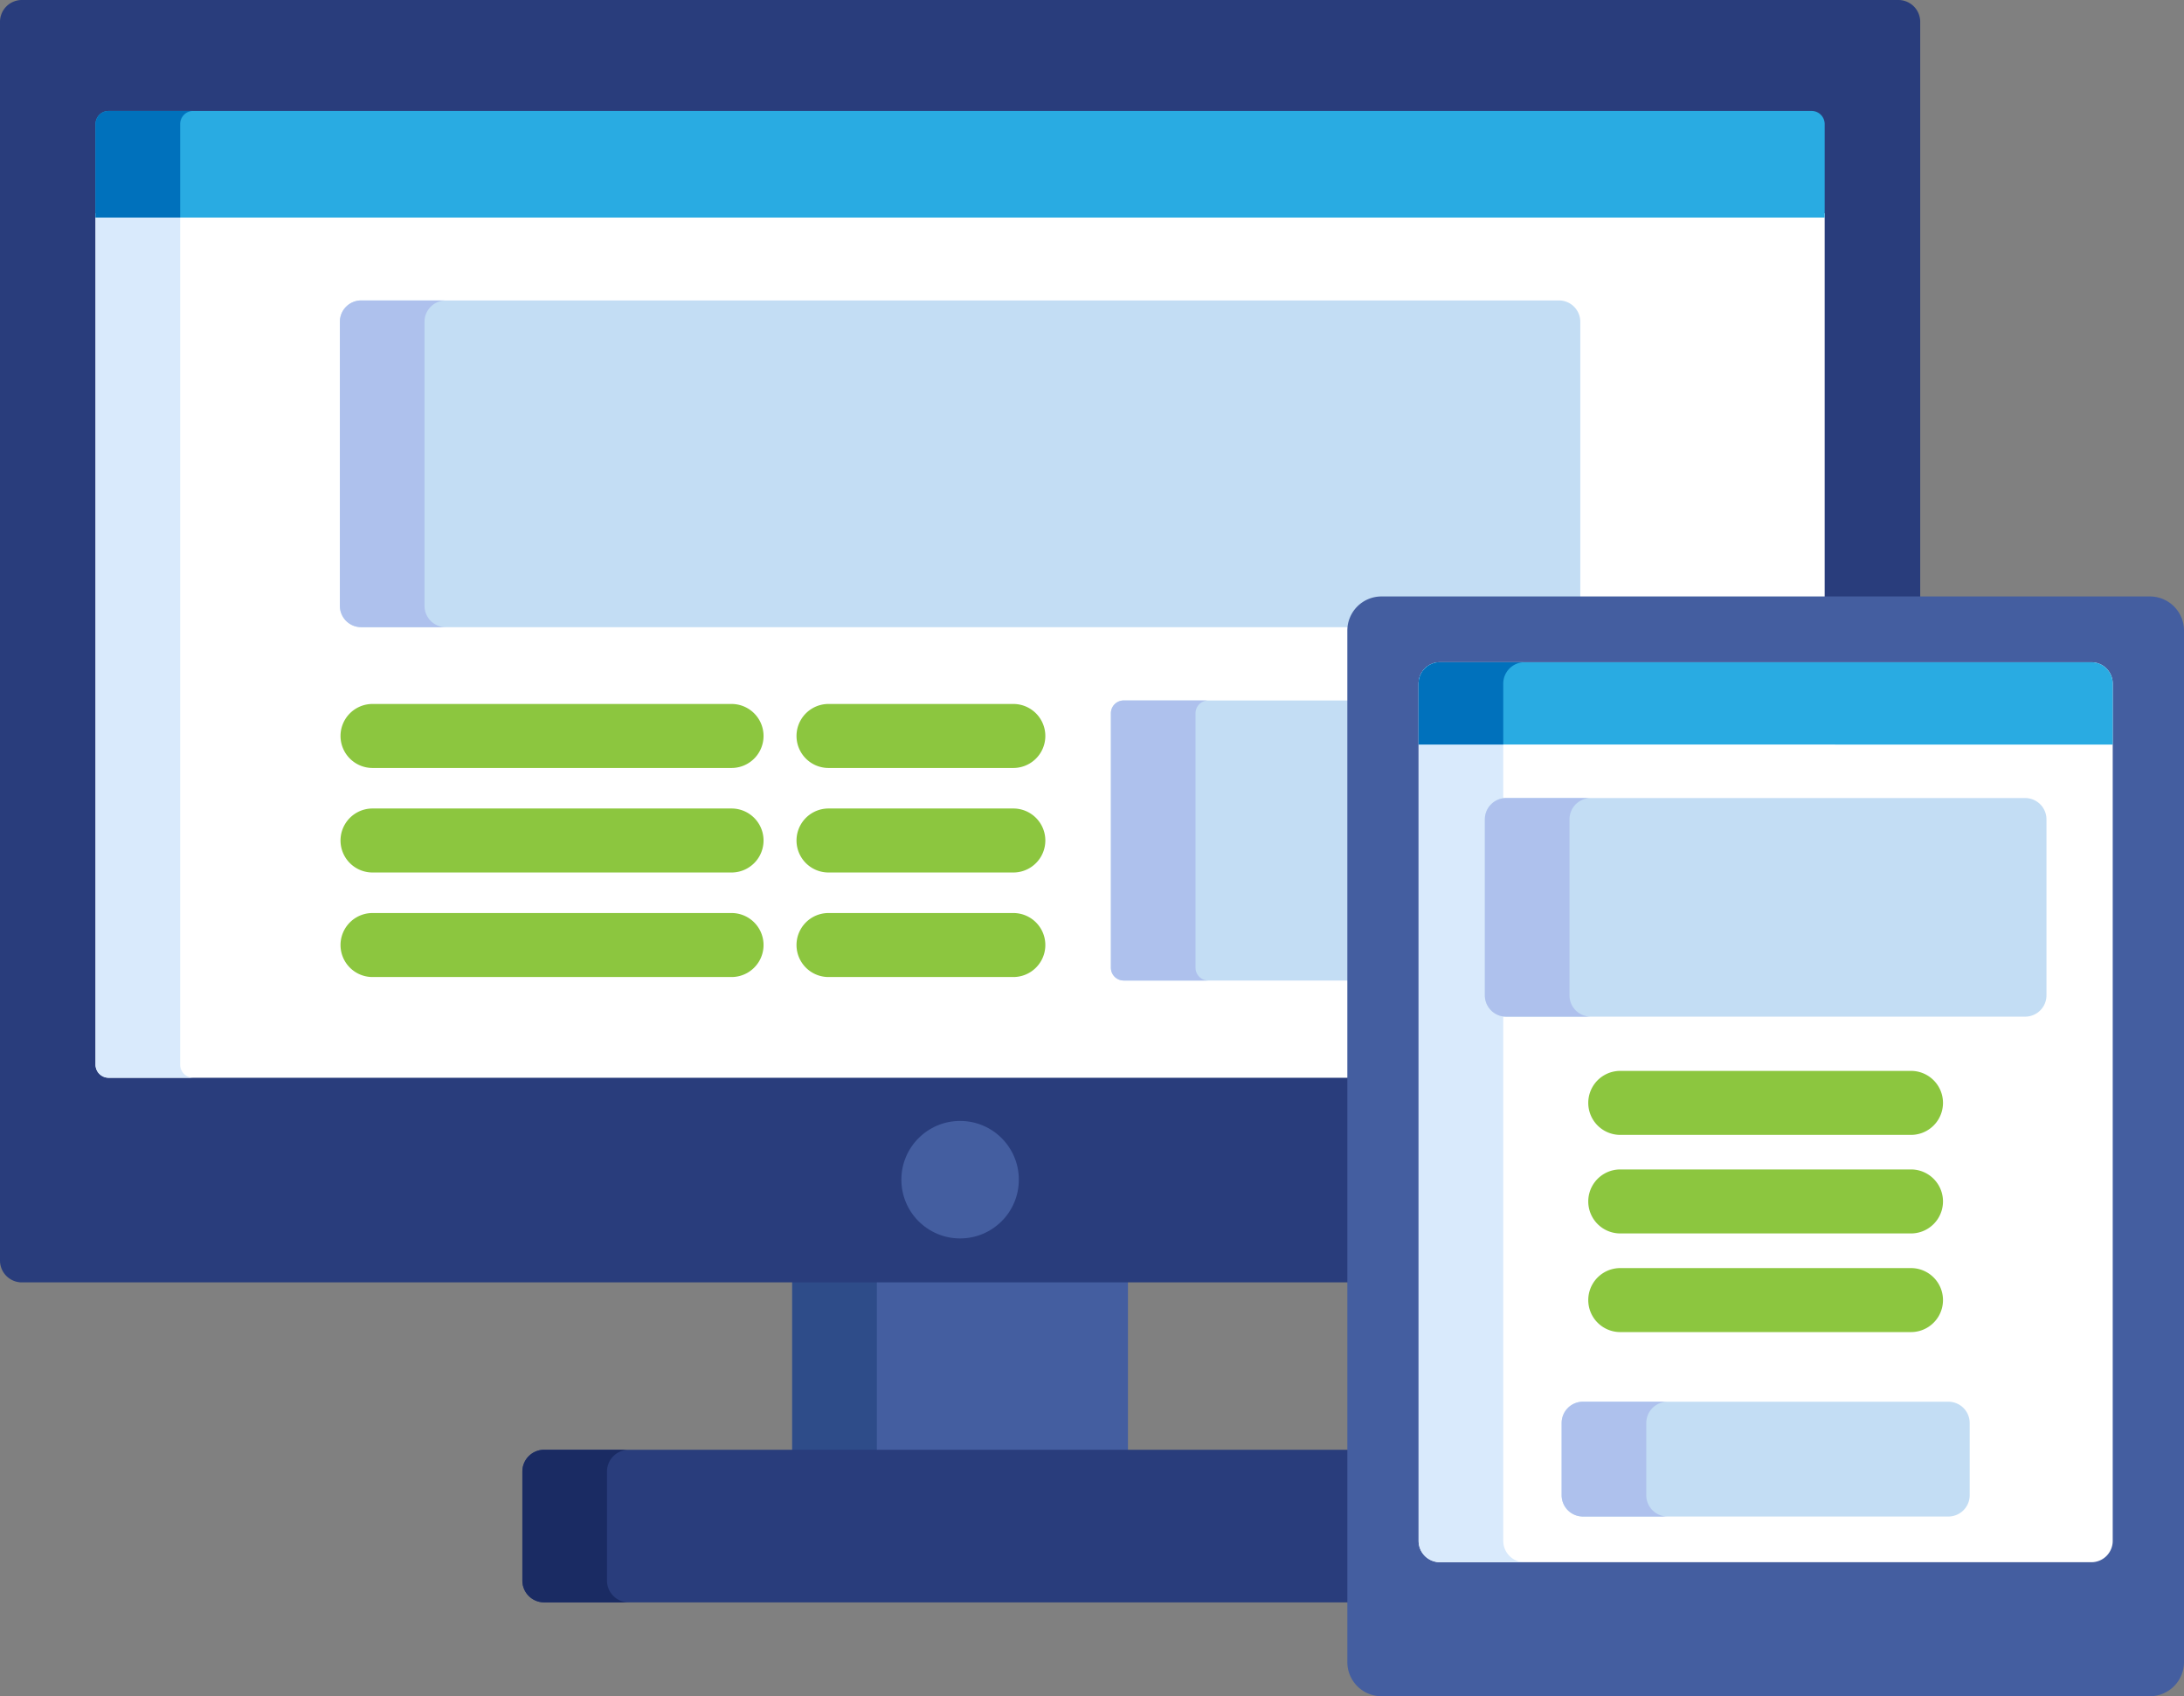 <svg xmlns="http://www.w3.org/2000/svg" viewBox="0 0 512 397.57"><rect x="0" y="0" width="512" height="397.57" fill="#808080" stroke="none"/><path fill="#445ea0" d="M185.72 299.57h78.71v41.23h-78.71z"/><path fill="#2e4c89" d="M185.72 299.57h19.84v41.23h-19.84z"/><path fill="#293d7c" d="M316.86 339.8h-189.3a5.11 5.11 0 0 0-5.1 5.1v25.57a5.11 5.11 0 0 0 5.1 5.1h189.3V339.8z"/><path fill="#1a2b63" d="M142.3 370.47V344.9a5.11 5.11 0 0 1 5.1-5.1h-19.84a5.11 5.11 0 0 0-5.1 5.1v25.57a5.11 5.11 0 0 0 5.1 5.1h19.84a5.11 5.11 0 0 1-5.1-5.1z"/><path fill="#293d7c" d="M445.05 0H5.1A5.12 5.12 0 0 0 0 5.1v290.37a5.12 5.12 0 0 0 5.1 5.1h311.76V147.8a7 7 0 0 1 7-7h126.3V5.1a5.12 5.12 0 0 0-5.11-5.1z"/><path fill="#fff" d="M22.4 249.55a3.07 3.07 0 0 0 3.06 3.06h291.4V147.8a7 7 0 0 1 7-7h103.9V50H22.4z"/><path fill="#d9eafc" d="M42.24 249.55V50H22.4v199.55a3.07 3.07 0 0 0 3.06 3.06H45.3a3.07 3.07 0 0 1-3.06-3.06z"/><circle cx="225.08" cy="276.5" r="13.77" fill="#445ea0"/><path fill="#c3ddf4" d="M316.86 164.18h-53.43a3 3 0 0 0-3 3v59.64a3 3 0 0 0 3 3h53.43z"/><path fill="#aec1ed" d="M280.27 226.82v-59.64a3 3 0 0 1 3-3h-19.84a3 3 0 0 0-3 3v59.64a3 3 0 0 0 3 3h19.84a3 3 0 0 1-3-3z"/><path fill="#c3ddf4" d="M323.86 140.8h46.61V75.42a5 5 0 0 0-5-5H84.68a5 5 0 0 0-5 5V142a5 5 0 0 0 5 5h232.24a7 7 0 0 1 6.94-6.2z"/><path fill="#aec1ed" d="M99.52 142V75.42a5 5 0 0 1 5-5H84.68a5 5 0 0 0-5 5V142a5 5 0 0 0 5 5h19.84a5 5 0 0 1-5-5z"/><path fill="#29abe2" d="M424.7 26H25.46a3.07 3.07 0 0 0-3.06 3.06V51h405.36V29a3.07 3.07 0 0 0-3.06-3z"/><path fill="#0071bc" d="M45.3 26H25.46a3.07 3.07 0 0 0-3.06 3.06V51h19.84V29a3.07 3.07 0 0 1 3.06-3z"/><g fill="#8cc63f"><path d="M171.5 180H87.33a7.5 7.5 0 0 1 0-15h84.17a7.5 7.5 0 0 1 0 15zM171.5 204.5H87.33a7.5 7.5 0 1 1 0-15h84.17a7.5 7.5 0 0 1 0 15zM171.5 229H87.33a7.5 7.5 0 1 1 0-15h84.17a7.5 7.5 0 0 1 0 15zM237.56 180h-43.33a7.5 7.5 0 0 1 0-15h43.33a7.5 7.5 0 0 1 0 15zM237.56 204.5h-43.33a7.5 7.5 0 0 1 0-15h43.33a7.5 7.5 0 0 1 0 15zM237.56 229h-43.33a7.5 7.5 0 0 1 0-15h43.33a7.5 7.5 0 0 1 0 15z"/></g><path fill="#445ea0" d="M504 139.8a8 8 0 0 1 8 8v241.77a8 8 0 0 1-8 8H323.86a8 8 0 0 1-8-8V147.8a8 8 0 0 1 8-8z"/><path fill="#fff" d="M337.57 366.16a5 5 0 0 1-5-5V160.22a5 5 0 0 1 5-5h152.72a5 5 0 0 1 5 5v200.94a5 5 0 0 1-5 5z"/><path fill="#d9eafc" d="M352.41 361.16V160.22a5 5 0 0 1 5-5h-19.84a5 5 0 0 0-5 5v200.94a5 5 0 0 0 5 5h19.84a5 5 0 0 1-5-5z"/><path fill="#445ea0" d="M404.57 386.16a5 5 0 0 1-5-5v-1.94a5 5 0 0 1 5-5h18.72a5 5 0 0 1 5 5v1.94a5 5 0 0 1-5 5z"/><path fill="#29abe2" d="M495.29 174.51v-14.29a5 5 0 0 0-5-5H337.57a5 5 0 0 0-5 5v14.29z"/><path fill="#0071bc" d="M357.41 155.22h-19.84a5 5 0 0 0-5 5v14.29h19.84v-14.29a5 5 0 0 1 5-5z"/><g fill="#8cc63f"><path d="M448 266h-68.16a7.5 7.5 0 1 1 0-15H448a7.5 7.5 0 0 1 0 15zM448 289.1h-68.16a7.5 7.5 0 0 1 0-15H448a7.5 7.5 0 0 1 0 15zM448 312.22h-68.16a7.5 7.5 0 1 1 0-15H448a7.5 7.5 0 0 1 0 15z"/></g><path fill="#c3ddf4" d="M479.76 233.29a5 5 0 0 1-5 5H353.1a5 5 0 0 1-5-5v-41.24a5 5 0 0 1 5-5h121.66a5 5 0 0 1 5 5z"/><path fill="#aec1ed" d="M367.94 233.29v-41.24a5 5 0 0 1 5-5H353.1a5 5 0 0 0-5 5v41.24a5 5 0 0 0 5 5h19.84a5 5 0 0 1-5-5z"/><path fill="#c3ddf4" d="M461.76 350.45a5 5 0 0 1-5 5H371.1a5 5 0 0 1-5-5v-16.91a5 5 0 0 1 5-5h85.66a5 5 0 0 1 5 5v16.91z"/><path fill="#aec1ed" d="M385.94 350.45v-16.91a5 5 0 0 1 5-5H371.1a5 5 0 0 0-5 5v16.91a5 5 0 0 0 5 5h19.84a5 5 0 0 1-5-5z"/></svg>